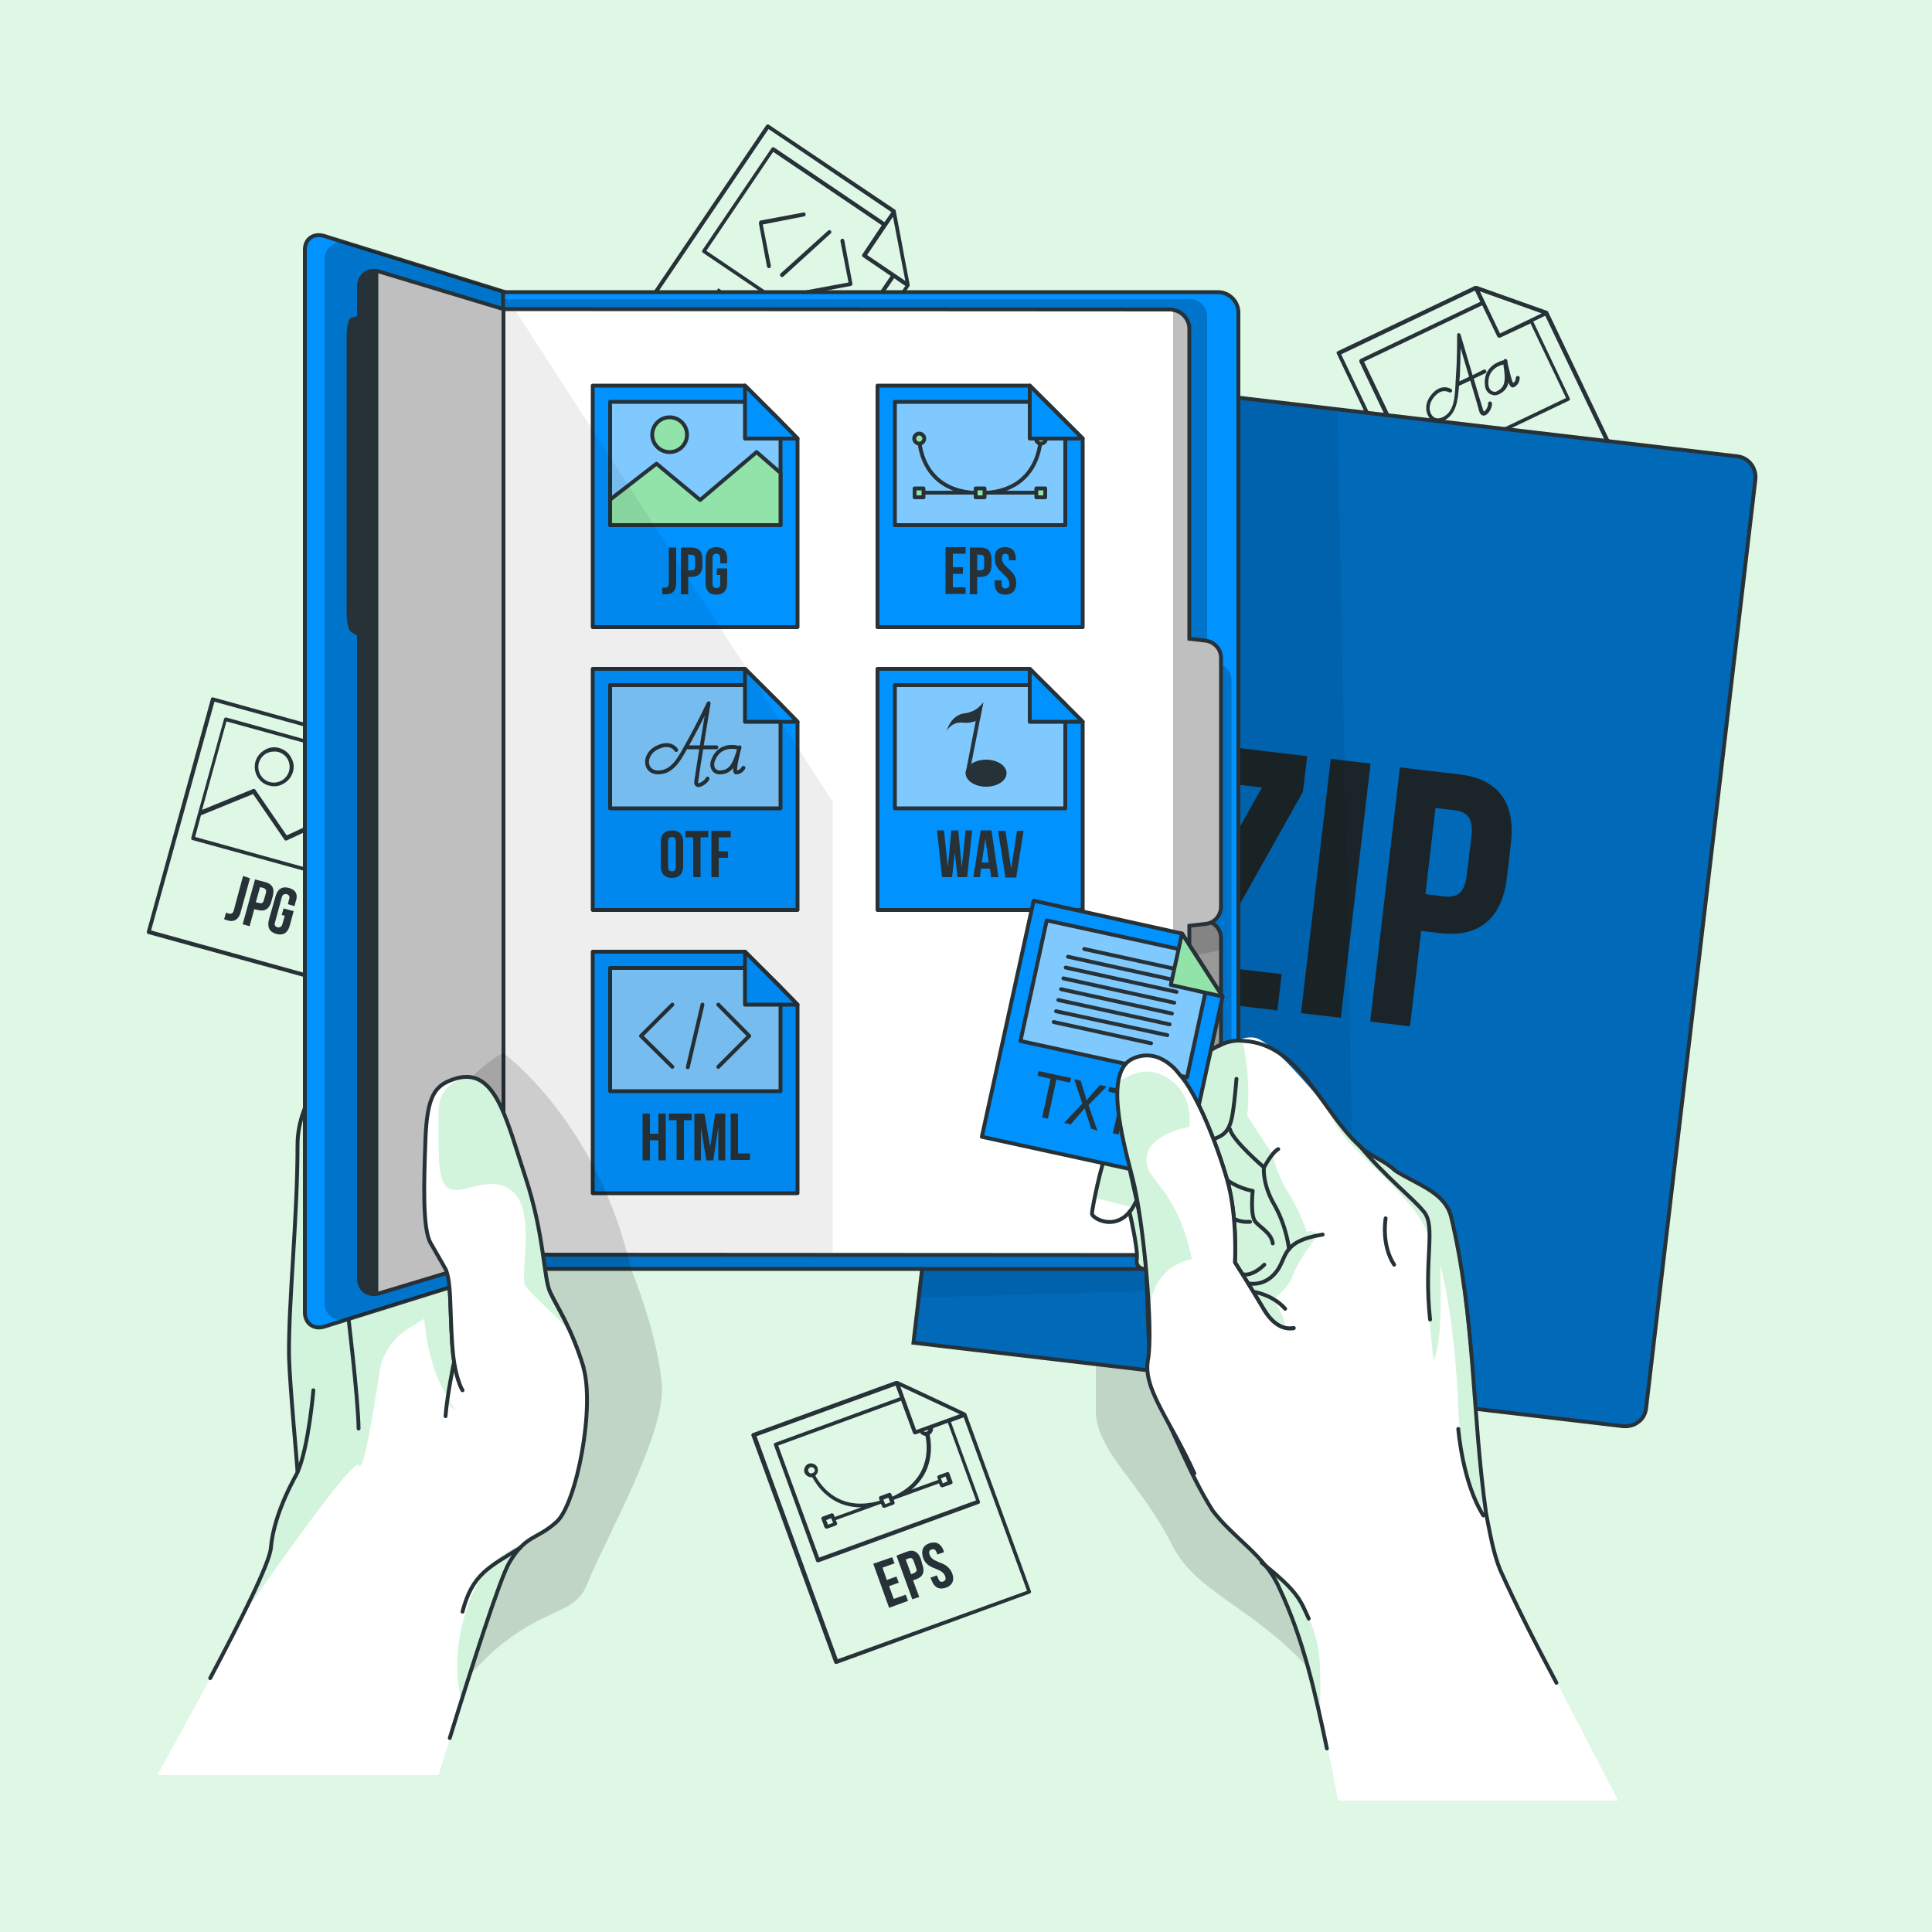 <svg version="1.1" id="Layer_1" xmlns="http://www.w3.org/2000/svg" xmlns:xlink="http://www.w3.org/1999/xlink" x="0" y="0" viewBox="0 0 500 500" style="enable-background:new 0 0 500 500" xml:space="preserve"><rect x="0" y="0" width="500" height="500" fill="#808080" stroke="none"/><style>.st0{opacity:.7;fill:#fff;enable-background:new}.st4{fill:#263238}.st7{fill:#0092ff}.st11{fill:none;stroke:#263238;stroke-miterlimit:10}.st13{opacity:.2;fill-opacity:.7;enable-background:new}.st14{fill:#fff}.st15{opacity:.4;fill:#92e3a9;enable-background:new}.st16,.st24{fill:none;stroke:#263238;stroke-linecap:round;stroke-linejoin:round;stroke-miterlimit:10}.st24{fill:#0092ff}.st25{opacity:.5;fill:#fff;enable-background:new}.st26{fill:#92e3a9;stroke:#263238;stroke-linecap:round;stroke-linejoin:round;stroke-miterlimit:10}</style><path class="st0" d="M67.9 167.1s-27.9 72 11.3 144.5 119.9 110.8 184.5 143.5 131.7 16.8 163.5-36.8c31.9-53.6-11.8-91.9-11.9-168.4s11.4-96.7-30-161.4c-41.3-64.6-143-78.9-219.8-31-76.9 48-97.6 109.6-97.6 109.6z" id="Background_Simple"/><g id="Left_Hand"><defs><path id="SVGID_1_" d="M0 0h500v500H0z"/></defs><clipPath id="SVGID_2_"><use xlink:href="#SVGID_1_" style="overflow:visible"/></clipPath><g style="clip-path:url(#SVGID_2_)"><path d="M75.2 664.9C-171.2 569.8-106 436.4-151.3 260s-40.4-243.8 70.1-367.1C29.2-230.4 219.4-276 355.3-130.2 491.2 15.5 617 1.6 694.6 109.9c77.7 108.3 63.2 236.5-77.2 327S379 782.2 75.2 664.9z" style="fill:#92e3a9"/><path class="st0" d="M75.2 664.9C-171.2 569.8-106 436.4-151.3 260s-40.4-243.8 70.1-367.1C29.2-230.4 219.4-276 355.3-130.2 491.2 15.5 617 1.6 694.6 109.9c77.7 108.3 63.2 236.5-77.2 327S379 782.2 75.2 664.9z"/></g><defs><path id="SVGID_3_" d="M0 0h500v500H0z"/></defs><clipPath id="SVGID_4_"><use xlink:href="#SVGID_3_" style="overflow:visible"/></clipPath><g style="clip-path:url(#SVGID_4_)"><path class="st4" d="M207.6 114.6c.2 0 .3-.1.4-.2L235.4 74v-.5l-1.2-6.2-1.3-7-1.1-5.8c0-.1-.1-.2-.1-.2l-32.7-22c-.2-.2-.5-.1-.7.1l-35 51.7c-.2.2-.1.5.1.7l43.9 29.8h.3zM224.4 66l6.7-9.9 3.2 16.6-9.9-6.7zm-1.2-.2c-.2.2-.1.5.1.7l7.2 4.9-12 17.7-35.7-24.2 17.3-25.6 28.1 19-5 7.5zm-24.3-32.4 31.8 21.5-1.8 2.6-28.5-19.3c-.2-.2-.5-.1-.7.1l-17.9 26.4c-.1.1-.1.2-.1.4 0 .1.1.2.2.3l36.5 24.7c.1.1.2.1.3.1.2 0 .3-.1.4-.2l12.3-18 2.9 2-26.8 39.5-43.1-29.2 34.5-50.9z"/><path class="st4" d="m196.4 57.8 2.1 11.2c0 .2.3.4.5.4h.1c.3-.1.4-.3.4-.6l-2.1-10.7 10.7-2.1c.3-.1.4-.3.4-.6-.1-.3-.3-.5-.6-.4l-11.2 2.1c-.2.2-.3.5-.3.7zM208.8 75.1c-.3.1-.4.3-.4.6 0 .2.3.4.5.4h.1l11.2-2.1c.3-.1.4-.3.4-.6l-2.1-11.2c-.1-.3-.3-.5-.6-.4s-.4.3-.4.6l2.1 10.7-10.8 2zM202 71.5c.1.1.2.2.4.2.1 0 .2 0 .3-.1L215 60.4c.2-.2.2-.5 0-.7s-.5-.2-.7 0L202 70.8c-.2.2-.2.5 0 .7zM189.3 76.9l-2.9 4.3-1.8-1.3 2.9-4.2-1.6-1.1-6.8 10 1.6 1.1 2.9-4.3 1.8 1.2-2.9 4.3 1.6 1 6.8-9.9zM195.4 83.1l1-1.4-4.9-3.3-.9 1.5 1.6 1.1-5.8 8.5 1.6 1.1 5.8-8.6zM201.5 85.2l-5.9 6.3 3.6-7.9-2.1-1.4-6.8 9.9 1.4 1 4.7-7.1h.1l-3.7 7.9 1.5 1 5.9-6.5h.1l-4.9 7.2 1.5 1 6.8-10zM204.8 87.4l-6.8 10 4.2 2.8.9-1.4-2.5-1.8 5.8-8.5zM62.9 226.7l-2.4 8.9c-.2.9-.8 1-1.4.8-.2-.1-.4-.1-.6-.2l-.5 1.7c.3.1.5.2.9.3 1.4.4 2.8.1 3.4-2.2l2.4-8.7-1.8-.6zM70.6 231.9c.5-1.9-.1-3.1-1.9-3.6l-2.7-.7-3.2 11.6 1.8.5 1.2-4.4.9.2c1.8.5 3-.3 3.5-2.1l.4-1.5zm-1.8-.7-.5 1.7c-.2.8-.6 1-1.2.8l-.9-.2 1.1-3.9.9.2c.6.3.8.6.6 1.4zM74.8 229.8c-1.8-.5-3 .3-3.5 2.2l-1.7 6c-.5 1.9.1 3.2 1.9 3.7s3-.3 3.5-2.2l1-3.7-2.6-.7-.5 1.7.8.2-.6 2.1c-.2.8-.7 1-1.3.9-.6-.2-.9-.6-.6-1.4l1.7-6.3c.2-.8.7-1 1.3-.9.6.2.9.6.6 1.4l-.3 1.2 1.7.5.3-1.1c.7-1.8.1-3.1-1.7-3.6z"/><path class="st4" d="M103.1 208.3c0-.1 0-.2-.1-.3l-3.1-5.5-3.5-6.2-2.9-5.1c0-.1-.1-.1-.2-.2h-.2l-37.9-10.5h-.4c-.1.1-.2.2-.2.3L38 241.1c-.1.3.1.5.3.6l51.1 14.1h.1c.2 0 .4-.1.5-.4l13-47c.1.1.1 0 .1-.1 0 .1 0 .1 0 0zm-7.4 6.2-3.9-6c-.1-.2-.4-.3-.6-.2l-17 7.9-8.1-11.8c-.1-.2-.4-.3-.6-.2l-13.2 5.4 6.3-22.9 32.7 9-2.4 8.7c-.1.3.1.5.3.6l8.4 2.3-1.9 7.2zM52 211l13.5-5.5 8.1 11.8c.1.2.4.3.6.2l17-7.9 4.2 6.3-3.4 12.2-41.5-11.5L52 211zm38-6.7 3.2-11.6 8.4 14.7-11.6-3.1zm-.7 50.4-50.2-13.9 16.4-59.2 37 10.2-.8 3.1-33.1-9.2c-.3-.1-.5.1-.6.3l-8.5 30.8v.4c.1.1.2.2.3.2l42.5 11.7h.1c.1 0 .2 0 .2-.1l.2-.2 5.8-21.1 3.4.9-12.7 46.1z"/><path class="st4" d="M72.3 193.6c-1.3-.4-2.7-.2-3.8.5-1.2.7-2 1.7-2.4 3-.7 2.7.8 5.5 3.5 6.2.4.1.9.2 1.3.2.9 0 1.7-.2 2.5-.7 1.2-.7 2-1.7 2.4-3s.2-2.7-.5-3.8c-.6-1.2-1.7-2-3-2.4zm2.5 6c-.3 1-1 1.9-1.9 2.4s-2 .7-3.1.4c-2.1-.6-3.4-2.8-2.8-5 .3-1 1-1.9 1.9-2.4.6-.3 1.3-.5 2-.5.4 0 .7 0 1.1.1 2.2.6 3.4 2.8 2.8 5zM421.7 124.8l-21-44v-.1l-.2-.2-18.3-6.5h-.5l-35.5 16.9c-.3.1-.4.4-.2.7l26.9 56.4.3.3h.4l47.9-22.8c.2-.1.3-.4.2-.7zm-33.5-38.5L383 75.4l16 5.7-10.8 5.2zm-.7.8c.1.2.3.3.5.3h.2l7.9-3.7 9.2 19.3-38.9 18.6-13.4-28L383.6 79l3.9 8.1zm-13.9 60.1-26.5-55.5 34.6-16.5 1.4 2.9-31 14.8-.3.3v.4l13.7 28.8c.1.2.3.3.5.3h.2l39.8-19c.3-.1.4-.4.2-.7l-9.4-19.8 3.1-1.5 20.6 43.1-46.9 22.4z"/><path class="st4" d="M372 109.3c.5 0 1.1-.1 1.6-.4 3.3-1.6 3.7-5.2 4-9.1h.1l2.8-1.3c1.1 3.7 2.1 7 2.3 7.9.4 1.3 1.2 1.2 1.5 1.1 1-.3 2-2.2 1.8-3.2-.1-.3-.3-.4-.6-.4-.3.1-.4.3-.4.6.1.3-.2 1.2-.7 1.7-.2.3-.4.3-.4.3s-.1-.1-.2-.5c-.3-.9-1.3-4.3-2.4-8l3-1.4c.3-.1.4-.4.2-.7-.1-.2-.4-.4-.7-.2l-2.8 1.4c-1.5-5.1-3.1-10.4-3.1-10.5-.1-.2-.3-.4-.5-.4s-.4.2-.4.5v.6c0 1.6 0 5.8-.3 10.1 0 .5-.1 1.1-.1 1.6-.2 4.2-.4 7.6-3.4 9-1.1.5-2.1.3-2.7-.5-.7-.9-1-2.6.2-4.3 2.1-3 4.1-1.7 4.2-1.7.2.2.5.1.7-.1s.1-.5-.1-.7c0 0-2.8-1.9-5.5 1.9-1.5 2.1-1.1 4.3-.2 5.5.4.8 1.2 1.2 2.1 1.2zm6-19.2c.6 2 1.4 4.7 2.2 7.4l-2.5 1.2c0-.4 0-.8.1-1.2.1-2.7.2-5.4.2-7.4z"/><path class="st4" d="M384.3 99.7c.1 1.1.6 1.9 1.4 2.3.4.2.8.3 1.2.3.3 0 .6-.1.9-.2 1.5-.7 2.3-1.7 2.6-3.1.2.6.5 1.1.8 1.2.2.1.4.1.6 0 1.5-.7 1.5-2.3 1.5-2.4 0-.3-.2-.5-.5-.5s-.5.2-.5.5c0 0 0 .9-.7 1.3-.4-.6-.9-2.9-1.4-5 0-.3-.1-.5-.1-.8-.1-.3-.3-.4-.6-.4-.2 0-.3.2-.4.4-.1 0-.2-.1-.3 0s-5.1 1.2-4.5 6.4zm4.6-5.3c.1 0 .2-.1.2-.1v.3c.7 4.2.3 5.7-1.8 6.7-.3.2-.8.1-1.2-.1-.5-.3-.8-.8-.9-1.6-.4-4.3 3.5-5.2 3.7-5.2zM386.9 121.9c-.8-1.7-2.2-2.3-3.9-1.5-1.7.8-2.1 2.2-1.3 4l2.7 5.7c.8 1.7 2.2 2.3 3.9 1.5 1.7-.8 2.1-2.2 1.3-4l-2.7-5.7zm.7 8.1c-.5.3-1 .1-1.4-.6l-2.8-5.9c-.4-.8-.2-1.2.4-1.5.5-.3 1-.1 1.4.6l2.8 5.9c.3.8.1 1.2-.4 1.5zM392.3 118l-.8-1.5-5.2 2.5.7 1.6 1.8-.9 4.4 9.3 1.7-.8-4.4-9.3zM398.5 119.1l-2.2 1-1.6-3.2 2.8-1.4-.7-1.5-4.5 2.1 5.2 10.9 1.7-.8-2.2-4.5 2.2-1.1zM250.1 365.9s0-.1 0 0c0-.1-.1-.1-.1-.1 0-.1-.1-.1-.2-.2l-5.7-2.7-6.4-3-5.4-2.5h-.5l-37 13.5c-.1 0-.2.1-.3.3-.1.1-.1.3 0 .4l21.4 58.7c0 .1.1.2.3.3h.4l49.9-18.2c.3-.1.4-.4.3-.6l-16.7-45.9zm-13 4.2-4.1-11.3 15.4 7.2-11.3 4.1zm3.2-.1c-.1.2-.2.4-.5.5-.2.1-.4.1-.6 0 0 0-.1 0-.1-.1l1.2-.4zm-4 .9c.1.2.3.3.5.3h.2l1.1-.4c.2.2.4.5.7.6.2.1.5.2.7.2.7 3.4 1.1 11.4-8.5 15.7h-.1l-.2-.6c0-.1-.1-.2-.3-.3-.1-.1-.3-.1-.4 0l-2.2.8c-.3.1-.4.4-.3.6l.2.6h-.1c-10.1 2.9-14.9-3.4-16.6-6.5.2-.2.3-.4.5-.6.2-.4.2-.9.1-1.4-.3-.9-1.4-1.4-2.3-1.1-.9.3-1.4 1.4-1.1 2.3.3.7 1 1.2 1.7 1.2h.3c.7 1.2 1.8 3 3.6 4.5 1.9 1.7 4.9 3.3 9 3.3h.1l-6.9 2.5-.2-.6c0-.1-.1-.2-.3-.3-.1-.1-.3-.1-.4 0l-2.2.8c-.3.1-.4.4-.3.6l.8 2.2c.1.2.3.3.5.3h.2l2.2-.8c.1 0 .2-.1.3-.3.1-.1.1-.3 0-.4l-.3-.7 11.6-4.2h.1l.3.7c0 .1.1.2.3.3h.4l2.2-.8c.3-.1.4-.4.3-.6l-.2-.7h.1l11.6-4.2.3.7c.1.2.3.3.5.3h.2l2.2-.8c.3-.1.4-.4.3-.6l-.8-2.2c-.1-.3-.4-.4-.6-.3l-2.2.8c-.3.1-.4.4-.3.6l.2.6-6.9 2.5c5.7-4.7 5.3-11.1 4.7-14.2.6-.4.9-1 .9-1.7l3.8-1.4 7.3 20.1-40.6 14.8-10.6-29 31.8-11.6 3.1 8.4zm-5.9 17.9-1.3.5-.5-1.2 1.3-.5.5 1.2zm-21.2-8c-.2-.4.1-.9.5-1.1h.3c.3 0 .7.2.8.5.1.2.1.4 0 .6s-.3.4-.5.4c-.5.3-.9 0-1.1-.4zm6.4 13.3-1.3.5-.5-1.2 1.3-.5.5 1.2zm27.9-11.5 1.2-.5.5 1.3-1.2.5-.5-1.3zm-26.7 46.8-21-57.7 36-13.1 1.1 3-32.3 11.8c-.3.1-.4.4-.3.6l10.9 30c0 .1.1.2.3.3h.4l41.4-15.1c.3-.1.4-.4.3-.6l-7.5-20.6 3.3-1.2 16.4 44.9-49 17.7z"/><path class="st4" d="m231.3 413.8-1.2-3.3 2.5-.9-.6-1.6-2.5.9-1.1-3.2 3.1-1.1-.6-1.6-4.9 1.7 4.1 11.4 4.9-1.8-.6-1.6zM238.3 403.4c-.7-1.8-1.9-2.5-3.7-1.8l-2.6 1 4.1 11.3 1.8-.6-1.6-4.3.8-.3c1.8-.6 2.3-2 1.6-3.8l-.4-1.5zm-1.7 3.7-.8.3-1.4-3.8.8-.3c.6-.2 1-.1 1.3.8l.6 1.7c.3.7 0 1-.5 1.3zM243 404.3c-1.5-.6-2.1-1.1-2.4-1.9-.3-.8-.1-1.2.5-1.4.6-.2 1 0 1.3.8l.2.5 1.7-.6-.1-.4c-.7-1.8-1.9-2.5-3.7-1.9-1.7.6-2.2 2-1.6 3.8.5 1.3 1.3 2.1 3.3 2.8 1.5.6 2.1 1.1 2.4 1.9.3.8 0 1.2-.5 1.4-.6.2-1 0-1.3-.8l-.3-.8-1.7.6.3.7c.7 1.8 1.9 2.5 3.7 1.9 1.7-.6 2.3-2 1.6-3.8-.6-1.3-1.4-2.1-3.4-2.8z"/></g><defs><path id="SVGID_5_" d="M0 0h500v500H0z"/></defs><clipPath id="SVGID_6_"><use xlink:href="#SVGID_5_" style="overflow:visible"/></clipPath><path d="m247.2 245.6-8.7 60.5 37.9 9.2s-2.1 18.7-.6 19.1c1.4.3 7.8 2.2 7.8 2.2v28.5c0 10.4 11.7 18.7 19.7 34.7s29.4 16.8 48.4 50l17.1-72.8-40.8-94.2-42.8-31.7-38-5.5z" style="opacity:.2;clip-path:url(#SVGID_6_);fill-opacity:.7;enable-background:new"/><defs><path id="SVGID_7_" d="M0 0h500v500H0z"/></defs><clipPath id="SVGID_8_"><use xlink:href="#SVGID_7_" style="overflow:visible"/></clipPath><g style="clip-path:url(#SVGID_8_)"><path id="XMLID_147_" class="st7" d="M454.3 124 426 364.5c-.2 1.6-1 2.9-2.3 3.7-1 .7-2.3 1-3.6.9l-183.7-21.6 29.5-251 183.7 21.6c2.9.3 5 3 4.7 5.9z"/><defs><path id="SVGID_9_" d="M454.3 124 426 364.5c-.2 1.6-1 2.9-2.3 3.7-1 .7-2.3 1-3.6.9l-183.7-21.6 29.5-251 183.7 21.6c2.9.3 5 3 4.7 5.9z"/></defs><clipPath id="SVGID_10_"><use xlink:href="#SVGID_9_" style="overflow:visible"/></clipPath><g style="clip-path:url(#SVGID_10_)"><path class="st4" d="m338.3 195.7-1.1 9.2-25.2 44.9 19.7 2.3-1.1 9.4-30.3-3.6 1.1-9.2 25.2-44.9-18.7-2.2 1.1-9.4 29.3 3.5zM344.4 196.4l10.3 1.2-7.7 65.8-10.3-1.2 7.7-65.8zM391 218.4l-1 8.6c-1.2 10.5-7 15.7-17.3 14.5l-4.9-.6-2.9 24.7-10.3-1.2 7.7-65.8 15.2 1.8c10.3 1.1 14.8 7.4 13.5 18zm-19.5-9.3-2.6 22.3 4.9.6c3.3.4 5.3-.9 5.8-5.6l1.2-9.9c.6-4.7-1.1-6.4-4.3-6.8l-5-.6z"/></g><defs><path id="SVGID_11_" d="M454.3 124 426 364.5c-.2 1.6-1 2.9-2.3 3.7-1 .7-2.3 1-3.6.9l-183.7-21.6 29.5-251 183.7 21.6c2.9.3 5 3 4.7 5.9z"/></defs><clipPath id="SVGID_12_"><use xlink:href="#SVGID_11_" style="overflow:visible"/></clipPath><path id="XMLID_148_" d="M454.3 124 426 364.5c-.2 1.6-1 2.9-2.3 3.7-1 .7-2.3 1-3.6.9l-183.7-21.6 29.5-251 183.7 21.6c2.9.3 5 3 4.7 5.9z" style="opacity:.4;clip-path:url(#SVGID_12_);fill-opacity:.7;enable-background:new"/><defs><path id="SVGID_13_" d="M454.3 124 426 364.5c-.2 1.6-1 2.9-2.3 3.7-1 .7-2.3 1-3.6.9l-183.7-21.6 29.5-251 183.7 21.6c2.9.3 5 3 4.7 5.9z"/></defs><clipPath id="SVGID_14_"><use xlink:href="#SVGID_13_" style="overflow:visible"/></clipPath><path d="M350.5 324c.1 4.7-3.6 8.6-8.4 8.8l-104.3 3 28.1-239.3 80.2 9.4 4.4 218.1z" style="opacity:.1;clip-path:url(#SVGID_14_);fill-opacity:.7;enable-background:new"/><path class="st11" d="M454.3 124 426 364.5c-.2 1.6-1 2.9-2.3 3.7-1 .7-2.3 1-3.6.9l-183.7-21.6 29.5-251 183.7 21.6c2.9.3 5 3 4.7 5.9z"/></g><defs><path id="SVGID_15_" d="M0 0h500v500H0z"/></defs><clipPath id="SVGID_16_"><use xlink:href="#SVGID_15_" style="overflow:visible"/></clipPath><g style="clip-path:url(#SVGID_16_)"><path class="st13" d="M115.4 287.1s6.3-10 14.9-14.6c0 0 24.4 18 33.1 56.1 0 0 7.1 17.4 7.9 30.1.8 12.8-15 40.2-19.4 51.4-4.4 11.2-19.1 2.5-42.2 39.7l17.4-60.9-9.4-54.5-2.3-47.3z"/><path class="st14" d="M113.5 459.4c6.1-19.9 15.5-50.2 18.4-55 4.3-7.3 7.2-5.9 12.3-10.6s10-29.8 6.8-40.2c-.7-2.1-1.3-4.1-2-5.8-.6-1.4-1.1-2.7-1.6-3.9-.2-.4-.4-.9-.6-1.3-1.8-3.7-3.4-6.2-4.4-8.4-1.8-3.9-1.4-14.8-6.5-30.1-5.1-15.4-7.8-28.9-18.8-25-4.5 1.6-6.6 4.3-7 15.6-.4 11.4-.7 23.3 1.4 26.8.7 1.1 1.3 2.2 1.9 3.2.2.3.4.6.5.9.6 1.1 1.1 1.9 1.4 2.4 0 .1.1.1.1.2s.1.1.1.1h-.1s-.1-.1-.2-.1c-.1-.1-.3-.2-.5-.3-.2-.1-.4-.3-.7-.5-.4-.3-.8-.6-1.3-1-.2-.2-.5-.4-.8-.6-.1-.1-.3-.2-.4-.3-.3-.2-.6-.5-.9-.8s-.6-.6-1-.9c-.4-.4-.8-.7-1.2-1.2-1-1-2-2-3-3.3-.2-.2-.4-.4-.6-.7-.3-.4-.6-.7-.9-1.1s-.6-.7-.8-1.1c-.4-.5-.8-1.1-1.2-1.6l-.6-.9-1.2-1.8c-.4-.6-.8-1.3-1.2-1.9-.2-.3-.4-.7-.6-1l-1.2-2.1c-.2-.4-.4-.7-.6-1.1s-.5-.9-.7-1.3c-.2-.3-.3-.7-.5-1l-.6-1.2c-.2-.3-.3-.6-.5-1s-.4-.8-.6-1.3-.4-.9-.6-1.3-.4-.9-.6-1.4c-1.1-2.7-2.1-5.7-3.1-8.9-.1-.4-.2-.7-.3-1.1-.2-.7-.4-1.4-.6-2.2-.1-.6-.3-1.1-.4-1.7-.7-2.9-1.3-5.9-1.8-9.1 0 0-9.3 9.4-9.3 21.3 0 19.1-2.4 41.1-2.1 54.9.2 7.9 2.2 29.1 2.2 30.3v.1c-.4.8-2.7 4.7-4.5 9.7-1.1 3-2 6.4-2.3 9.8-.2 2.4-3.1 9-7.2 17.2-6.5 13-15.9 30.1-22.3 41.6h72.8z"/><path class="st15" d="M136.9 398.6c-1.6 1.1-3.2 2.6-5.1 5.8-2 3.4-7.3 19.6-12.4 35.8-1.2-5.2-1.7-11.9.2-19.6 4-16 10.4-18.4 17.3-22zM148.9 347.8c-9.8-11.2-23.9-16.1-26-11.3-2.5 5.8-6 21.3-6.9 25.3-.2-.3-.4-.6-.6-1-5-8.1-5.6-19.5-5.6-19.5l-3.9 2.4c-4.2 2.5-7 6.7-7.7 11.5-1.5 10-4.2 26.3-5.3 24-1.1-2.1-18.2 21.8-29.8 38.5 4.1-8.2 7-14.8 7.2-17.2.3-3.4 1.2-6.8 2.3-9.8 2.4-5.2 4.2-8.9 4.5-9.7v-.1c0-1.2-2-22.4-2.1-29.9-.2-13.7 2.1-35.7 2.1-54.9 0-11.9 9.3-21.3 9.3-21.3.5 3.2 1.1 6.2 1.8 9.1.1.6.3 1.1.4 1.7.2.7.4 1.4.6 2.2.1.4.2.7.3 1.1.9 3.2 1.9 6.1 3.1 8.9.2.5.4.9.6 1.4.2.4.4.9.6 1.3s.4.9.6 1.3c.1.3.3.7.5 1l.6 1.2c.2.3.3.7.5 1 .2.5.5.9.7 1.3s.4.7.6 1.1l1.2 2.1c.2.3.4.7.6 1 .4.7.8 1.3 1.2 1.9l1.2 1.8.6.9c.4.6.8 1.1 1.2 1.6.3.4.6.7.8 1.1.3.4.6.8.9 1.1.2.2.4.5.6.7 1.1 1.2 2.1 2.3 3 3.3l1.2 1.2c.3.3.7.6 1 .9s.6.5.9.8c.1.1.3.2.4.3.3.2.5.4.8.6.5.4.9.7 1.3 1 .2.2.5.3.7.5.2.1.4.3.5.3s.1.1.2.1h.1s0-.1-.1-.1c0 0-.1-.1-.1-.2-.2-.4-.7-1.3-1.4-2.4-.2-.3-.3-.6-.5-.9-.6-1-1.2-2.1-1.9-3.2-2.2-3.6-1.8-15.5-1.4-26.8.4-11.4 2.5-14 7-15.6 11-4 13.7 9.6 18.8 25 5.1 15.4 4.7 26.3 6.5 30.1 1 2.2 2.6 4.7 4.4 8.4.2.4.4.8.6 1.3.2.9.7 2.2 1.3 3.6z"/><path class="st15" d="M115.8 362.8s.1-.3.2-.9c3.9 6.5-.2.9-.2.9z"/><path class="st16" d="M116.4 449.8c5.8-18.8 13-41.3 15.4-45.4 4.3-7.3 7.2-5.9 12.3-10.6s10-29.8 6.8-40.2c-3.2-10.4-6.8-15.4-8.6-19.3s-1.4-14.8-6.5-30.1c-5.1-15.4-7.8-28.9-18.8-25-4.5 1.6-6.6 4.3-7 15.6-.4 11.4-.7 23.3 1.4 26.8 2.2 3.6 3.9 6.8 3.9 6.8s-22.5-12.7-29-53.4c0 0-9.3 9.4-9.3 21.3 0 19.1-2.4 41.1-2.2 54.9.2 7.4 2.2 28.6 2.2 29.8 0 .3-6.1 10.1-6.9 19.6-.3 3.9-7.7 18.6-15.7 33.7"/><path class="st16" d="M115.4 328.5c1.4 3.6 1 9.6 1.6 18.8.6 9.2 2.7 12.4 2.7 12.4"/><path class="st16" d="M117.5 352.5s-1.8 8.6-2.2 14M89.9 338.7s2.8 23.1 2.9 31M134.6 400.6c-8.1 5-12.4 6.8-14.9 16.5M77 381c2.9-6.6 4.1-21.2 4.1-21.2"/><path d="m84 343.3 46.7-14.6V75.6L84 61.1c-2.8-.9-5.1.7-5.1 3.5v275.2c.1 2.8 2.4 4.4 5.1 3.5z" style="fill:#0092ff;stroke:#263238;stroke-miterlimit:10"/><path d="M130.8 75.6v253.1l-41.1 12.8c-2.8.9-5.7-1.2-5.7-4.2V67c0-2.9 2.8-5 5.7-4.2l41.1 12.8z" style="opacity:.3;fill-opacity:.7;enable-background:new"/><path id="XMLID_143_" class="st7" d="M320.5 80.9v242.2c0 1.6-.7 3-1.8 4-.9.8-2.1 1.3-3.5 1.3h-185V75.6h185c2.9 0 5.3 2.4 5.3 5.3z"/><defs><path id="SVGID_17_" d="M320.5 80.9v242.2c0 1.6-.7 3-1.8 4-.9.8-2.1 1.3-3.5 1.3h-185V75.6h185c2.9 0 5.3 2.4 5.3 5.3z"/></defs><clipPath id="SVGID_18_"><use xlink:href="#SVGID_17_" style="overflow:visible"/></clipPath><path d="M318.7 176.1v151c-.9.8-2.1 1.3-3.5 1.3h-185v-251H308c2.4 0 4.4 2 4.4 4.4v89.7l1.8.1c2.5 0 4.5 2 4.5 4.5z" style="opacity:.3;clip-path:url(#SVGID_18_);fill-opacity:.7;enable-background:new"/><path class="st11" d="M320.5 80.9v242.2c0 1.6-.7 3-1.8 4-.9.8-2.1 1.3-3.5 1.3h-185V75.6h185c2.9 0 5.3 2.4 5.3 5.3z"/><path id="XMLID_144_" d="M316 242.8v64.3c0 2.3-1.7 4.3-4 4.5l-2.1.2-18.7 2V236l20.8 2.3c2.3.3 4 2.2 4 4.5z" style="fill:#999"/><defs><path id="SVGID_19_" d="M316 242.8v64.3c0 2.3-1.7 4.3-4 4.5l-2.1.2-18.7 2V236l20.8 2.3c2.3.3 4 2.2 4 4.5z"/></defs><clipPath id="SVGID_20_"><use xlink:href="#SVGID_19_" style="overflow:visible"/></clipPath><path d="M316 242.8v3.1l-6.2 1.2v64.8l-18.7 2V236l20.8 2.3c2.4.3 4.1 2.2 4.1 4.5z" style="opacity:.2;clip-path:url(#SVGID_20_);fill-opacity:.7;enable-background:new"/><path class="st16" d="M316 242.8v64.3c0 2.3-1.7 4.3-4 4.5l-2.1.2-18.7 2V236l20.8 2.3c2.3.3 4 2.2 4 4.5z"/><path id="XMLID_142_" class="st14" d="M316 170.3v64.3c0 2.3-1.7 4.3-4 4.5l-4.2.5v80.2c0 2.5-1.8 4.5-4.2 4.9-.3.1-.6.1-.9.1l-172.4-.1V80l172.4.1c.3 0 .6 0 .9.1 2.4.4 4.2 2.5 4.2 4.9v80.2l4.2.5c2.3.3 4 2.2 4 4.5z"/><defs><path id="SVGID_21_" d="M316 170.3v64.3c0 2.3-1.7 4.3-4 4.5l-4.2.5v80.2c0 2.5-1.8 4.5-4.2 4.9-.3.1-.6.1-.9.1l-172.4-.1V80l172.4.1c.3 0 .6 0 .9.1 2.4.4 4.2 2.5 4.2 4.9v80.2l4.2.5c2.3.3 4 2.2 4 4.5z"/></defs><clipPath id="SVGID_22_"><use xlink:href="#SVGID_21_" style="overflow:visible"/></clipPath><path d="M316 170.3v64.3c0 2.3-1.7 4.3-4 4.5l-4.2.5v80.2c0 2.5-1.8 4.5-4.2 4.9V80.2c2.4.4 4.2 2.5 4.2 4.9v80.2l4.2.5c2.3.3 4 2.2 4 4.5z" style="clip-path:url(#SVGID_22_);fill:#bfbfbf"/><defs><path id="SVGID_23_" d="M316 170.3v64.3c0 2.3-1.7 4.3-4 4.5l-4.2.5v80.2c0 2.5-1.8 4.5-4.2 4.9-.3.1-.6.1-.9.1l-172.4-.1V80l172.4.1c.3 0 .6 0 .9.1 2.4.4 4.2 2.5 4.2 4.9v80.2l4.2.5c2.3.3 4 2.2 4 4.5z"/></defs><clipPath id="SVGID_24_"><use xlink:href="#SVGID_23_" style="overflow:visible"/></clipPath><g style="clip-path:url(#SVGID_24_)"><path class="st24" d="M206.4 113.5v48.8h-53V99.8h39.4l9.2 9.2z"/><path class="st25" d="M202 109v26.9h-44.1V104h39z"/><path class="st16" d="M202 109v26.9h-44.1V104h39z"/><path class="st4" d="M171.3 152.1h.7c.6 0 1.1-.2 1.1-1.2v-9.2h1.9v9.1c0 2.4-1.3 3-2.7 3h-.9v-1.7h-.1zM181.8 144.7v1.6c0 1.9-.9 3-2.8 3h-.9v4.5h-1.9v-12.1h2.8c1.9 0 2.8 1.1 2.8 3zm-3.7-1.2v4.1h.9c.6 0 .9-.3.9-1.1v-1.8c0-.9-.3-1.1-.9-1.1l-.9-.1zM185.5 147.1h2.7v3.8c0 1.9-1 3-2.8 3-1.9 0-2.8-1.1-2.8-3v-6.3c0-1.9 1-3 2.8-3 1.9 0 2.8 1.1 2.8 3v1.2h-1.8v-1.3c0-.9-.4-1.2-1-1.2s-1 .3-1 1.2v6.5c0 .9.4 1.2 1 1.2s1-.3 1-1.2v-2.2h-.9v-1.7z"/><path class="st24" d="M206.4 113.5h-13.6V99.8l9.2 9.2z"/><path class="st26" d="M202 122.4v13.5h-44.1v-6.6l12-9.3 11.3 9.4 14.6-12.4z"/><circle class="st26" cx="173.3" cy="112.5" r="4.5"/><path class="st24" d="M280.2 113.5v48.8h-53.1V99.8h39.4l9.2 9.2z"/><path class="st25" d="M275.7 109v26.9h-44.1V104h39.1z"/><path class="st16" d="M275.7 109v26.9h-44.1V104h39.1zM238.5 127.5h30.3"/><path class="st16" d="M237.9 113.5s0 14.1 15.7 14.1 15.7-14.1 15.7-14.1"/><path class="st26" d="M239.2 113.5c0 .7-.6 1.3-1.3 1.3s-1.3-.6-1.3-1.3c0-.7.6-1.3 1.3-1.3.7 0 1.3.6 1.3 1.3zM270.7 113.5c0 .7-.6 1.3-1.3 1.3-.7 0-1.3-.6-1.3-1.3 0-.7.6-1.3 1.3-1.3s1.3.6 1.3 1.3zM236.7 126.4h2.3v2.3h-2.3zM252.5 126.4h2.3v2.3h-2.3zM268.2 126.4h2.3v2.3h-2.3z"/><path class="st24" d="M280.2 113.5h-13.7V99.8l9.2 9.2z"/><path class="st4" d="M246.6 146.8h2.6v1.7h-2.6v3.5h3.3v1.7h-5.2v-12.1h5.2v1.7h-3.3v3.5zM256.6 144.7v1.6c0 1.9-.9 3-2.8 3h-.9v4.5H251v-12.1h2.8c1.9 0 2.8 1.1 2.8 3zm-3.7-1.2v4.1h.9c.6 0 .9-.3.9-1.1v-1.8c0-.9-.3-1.1-.9-1.1l-.9-.1zM260.1 141.6c1.8 0 2.8 1.1 2.8 3v.4h-1.8v-.5c0-.9-.3-1.2-.9-1.2s-.9.3-.9 1.2.4 1.5 1.6 2.6c1.6 1.4 2.1 2.4 2.1 3.8 0 1.9-1 3-2.8 3-1.9 0-2.8-1.1-2.8-3v-.7h1.8v.9c0 .9.4 1.2 1 1.2s1-.3 1-1.2-.4-1.5-1.6-2.6c-1.6-1.4-2.1-2.4-2.1-3.8-.2-2 .7-3.1 2.6-3.1z"/><path class="st24" d="M280.2 186.8v48.7h-53.1v-62.4h39.4l9.2 9.2z"/><path class="st25" d="M275.7 182.3v26.9h-44.1v-31.9h39.1z"/><path class="st16" d="M275.7 182.3v26.9h-44.1v-31.9h39.1z"/><path class="st24" d="M280.2 186.8h-13.7v-13.7l9.2 9.2z"/><ellipse class="st4" cx="255.2" cy="200.1" rx="5.3" ry="3.5"/><path class="st4" d="m254.5 181.7-3.6 18.4h-1l2.6-13.4.7-3.5c.8-.7 1.3-1.4 1.3-1.5z"/><path class="st4" d="m254.5 181.7-.9 4.4s-.4.2-1.1.5c-.8.3-2 .6-3.5.4-2.7-.2-3.9 2-4 2.1.1-.2 1.1-4.1 4.7-4.5 1.5-.2 2.7-.8 3.5-1.5.8-.6 1.3-1.3 1.3-1.4zM247.1 220.6l-.7 6.4h-2.6l-1.3-12.1h1.8l1 9.5.9-9.5h1.8l.9 9.6 1-9.6h1.7l-1.3 12.1h-2.5l-.7-6.4zM258.4 227h-1.9l-.3-2.2h-2.3l-.3 2.2h-1.7l1.9-12.1h2.8l1.8 12.1zm-4.3-3.8h1.8l-.9-6.1-.9 6.1zM261.7 224.8l1.5-9.8h1.7l-1.9 12.1h-2.8l-1.9-12.1h1.9l1.5 9.8z"/><path class="st24" d="M206.4 260v48.8h-53v-62.5h39.4l9.2 9.2z"/><path class="st25" d="M202 255.5v26.9h-44.1v-31.9h39z"/><path class="st16" d="M202 255.5v26.9h-44.1v-31.9h39z"/><path class="st24" d="M206.4 260h-13.6v-13.7l9.2 9.2z"/><path class="st16" d="m174 260-8.1 8.1 8.1 8M185.9 276.1l8-8-8-8.1M181.8 260l-3.8 16.2"/><path class="st4" d="M168.2 300.3h-1.9v-12.1h1.9v5.2h2.2v-5.2h1.9v12.1h-1.9v-5.2h-2.2v5.2zM173.1 288.2h5.9v1.7h-2v10.3h-1.9v-10.3h-2v-1.7zM183.8 296.8l1.3-8.6h2.6v12.1h-1.8v-8.6l-1.3 8.6h-1.8l-1.4-8.5v8.5h-1.7v-12.1h2.6l1.5 8.6zM189.1 288.2h1.9v10.3h3.1v1.7h-5v-12z"/><path class="st24" d="M206.4 186.8v48.7h-53v-62.4h39.4l9.2 9.2z"/><path class="st25" d="M202 182.3v26.9h-44.1v-31.9h39z"/><path class="st16" d="M202 182.3v26.9h-44.1v-31.9h39z"/><path class="st24" d="M206.4 186.8h-13.6v-13.7l9.2 9.2z"/><path class="st16" d="M175 194.1s-1.4-2.5-5.2-.5c-3.4 1.9-3 6.3.5 6.3 4.1 0 5.8-4.1 8.2-8.3 2.5-4.5 4.6-9 4.9-9.6 0 0-2.9 17.7-3.2 20.1-.4 2.3 2.6.4 2.9-.6M190.6 193.4s-4.5-1.1-6.1 3.5c-.6 1.8.5 3 1.6 3 2.9 0 4-1.7 5.3-6.5 0 0-1.8 6.5-.9 6.5 1.3 0 1.9-1.2 1.9-1.2M178 193.4h7.4"/><path class="st4" d="M171 217.9c0-1.9 1-3 2.9-3s2.9 1.1 2.9 3v6.3c0 1.9-1 3-2.9 3s-2.9-1.1-2.9-3v-6.3zm1.9 6.4c0 .9.4 1.2 1 1.2s1-.3 1-1.2v-6.5c0-.9-.4-1.2-1-1.2s-1 .3-1 1.2v6.5zM177.4 215h5.9v1.7h-2V227h-1.9v-10.3h-2V215zM186 220.3h2.4v1.7H186v5h-1.9v-12h5v1.7H186v3.6z"/></g><defs><path id="SVGID_25_" d="M316 170.3v64.3c0 2.3-1.7 4.3-4 4.5l-4.2.5v80.2c0 2.5-1.8 4.5-4.2 4.9-.3.1-.6.1-.9.1l-172.4-.1V80l172.4.1c.3 0 .6 0 .9.1 2.4.4 4.2 2.5 4.2 4.9v80.2l4.2.5c2.3.3 4 2.2 4 4.5z"/></defs><clipPath id="SVGID_26_"><use xlink:href="#SVGID_25_" style="overflow:visible"/></clipPath><path style="opacity:.1;clip-path:url(#SVGID_26_);fill-opacity:.7;enable-background:new" d="m130.3 75.6 85.2 131.9v116.7h-84.7z"/><path class="st11" d="M316 170.3v64.3c0 2.3-1.7 4.3-4 4.5l-4.2.5v80.2c0 2.5-1.8 4.5-4.2 4.9-.3.1-.6.1-.9.1l-172.4-.1V80l172.4.1c.3 0 .6 0 .9.1 2.4.4 4.2 2.5 4.2 4.9v80.2l4.2.5c2.3.3 4 2.2 4 4.5z"/><path id="XMLID_141_" d="M130.3 80v245l-32.1 9.7c-.1 0-.3.1-.4.1-2.7.6-4.9-1.1-4.9-4V164.2l-1.8-1.1c-.5-.3-.9-2.5-.9-5V87.4c0-2.5.4-4.6.9-4.7l1.8-.5v-8c0-2.9 2.2-4.6 4.9-4 .1 0 .2.1.4.1l32.1 9.7z" style="fill:#bfbfbf"/><defs><path id="SVGID_27_" d="M130.3 80v245l-32.1 9.7c-.1 0-.3.1-.4.1-2.7.6-4.9-1.1-4.9-4V164.2l-1.8-1.1c-.5-.3-.9-2.5-.9-5V87.4c0-2.5.4-4.6.9-4.7l1.8-.5v-8c0-2.9 2.2-4.6 4.9-4 .1 0 .2.1.4.1l32.1 9.7z"/></defs><clipPath id="SVGID_28_"><use xlink:href="#SVGID_27_" style="overflow:visible"/></clipPath><path d="M97.9 70.2v264.5c-2.7.6-4.9-1.1-4.9-4V164.2l-1.8-1.1c-.5-.3-.9-2.5-.9-5V87.4c0-2.5.4-4.6.9-4.7l1.8-.5v-8c0-2.9 2.1-4.6 4.9-4z" style="clip-path:url(#SVGID_28_);fill:#263238"/><path class="st11" d="M130.3 80v245l-32.1 9.7c-.1 0-.3.1-.4.1-2.7.6-4.9-1.1-4.9-4V164.2l-1.8-1.1c-.5-.3-.9-2.5-.9-5V87.4c0-2.5.4-4.6.9-4.7l1.8-.5v-8c0-2.9 2.2-4.6 4.9-4 .1 0 .2.1.4.1l32.1 9.7z"/><path class="st13" d="M163.3 328.4h-32.5v.4l-13.2 4.1-2.3-45.8s6.3-10 14.9-14.6c0 0 .2.1.5.4 3.7 2.8 24.7 20.7 32.6 55.5z"/><path id="XMLID_146_" class="st14" d="M119.7 359.8s-2.2-3.3-2.7-12.4c-.6-9.2-.2-15.2-1.6-18.8 0 0-1.8-3.2-3.9-6.8-2.2-3.6-1.8-15.5-1.4-26.8.4-11.4 2.5-14 7-15.6 11-4 13.7 9.6 18.8 25 5.1 15.4 4.7 26.3 6.5 30.1 1.8 3.9 5.4 8.9 8.6 19.3"/><defs><path id="SVGID_29_" d="M119.7 359.8s-2.2-3.3-2.7-12.4c-.6-9.2-.2-15.2-1.6-18.8 0 0-1.8-3.2-3.9-6.8-2.2-3.6-1.8-15.5-1.4-26.8.4-11.4 2.5-14 7-15.6 11-4 13.7 9.6 18.8 25 5.1 15.4 4.7 26.3 6.5 30.1 1.8 3.9 5.4 8.9 8.6 19.3"/></defs><clipPath id="SVGID_30_"><use xlink:href="#SVGID_29_" style="overflow:visible"/></clipPath><path d="M147.5 344.6c-5.6-6.2-11.1-10.4-11.7-12.3-1.1-3 2.7-18.5-2.9-23.7-5.5-5.1-12.6.5-16.2-.8s-3.2-7.7-3.2-20c0-6 4-8.4 8.1-9.2 7.3 1 9.9 12.7 14.2 25.6 5.1 15.4 4.7 26.3 6.5 30.1 1.1 2.6 3.1 5.6 5.2 10.3z" style="opacity:.4;clip-path:url(#SVGID_30_);fill:#92e3a9;enable-background:new"/><path class="st16" d="M119.7 359.8s-2.2-3.3-2.7-12.4c-.6-9.2-.2-15.2-1.6-18.8 0 0-1.8-3.2-3.9-6.8-2.2-3.6-1.8-15.5-1.4-26.8.4-11.4 2.5-14 7-15.6 11-4 13.7 9.6 18.8 25 5.1 15.4 4.7 26.3 6.5 30.1 1.8 3.9 5.4 8.9 8.6 19.3"/></g><defs><path id="SVGID_31_" d="M0 0h500v500H0z"/></defs><clipPath id="SVGID_32_"><use xlink:href="#SVGID_31_" style="overflow:visible"/></clipPath><g style="clip-path:url(#SVGID_32_)"><path class="st14" d="M292.3 313.6s2.3 9.7 1.9 12.3c-.4 2.6 2.4 2.6 2.4 2.6.9 9.8 1.2 19.4.5 23.3-1.4 7.5 5.7 15.5 12 29.4s10.6 16.5 17.4 23.1 5.8 13 10.1 20.7c2.5 4.5 6.6 24.7 9.7 41h72.5c-10.6-20.4-26.9-51.7-28.8-55.4-2.9-5.5-1.4-8.3-6.1-18.5 0 0-5.2-75.1-9.6-80.3s-18.6-11.6-22.6-15.6c-4-3.9-20.9-26.2-26.8-27.6s-19.7 9.3-19.7 9.3-5-7.3-12.1-4c-4.7 2.2-4.5 10-3 18.3-.1.1-2.5 4-3.7 6.1-1.3 2.2-3.8 14.3-3.8 15.6 0 1.2 5.6 4.6 9.7-.3z"/><path class="st15" d="M329.4 336.2s5 7.1 2.2 7.2-11-3.7-15.5-15c-1.1-2.6-2.3-5.4-3.6-8.1-2.9-6.2-12.1-5.4-13.9 1.2l-1.9 7.1s-2.8 0-2.4-2.6c.3-2.3-1.4-10.2-1.8-12l.7-1.5-9.9-2.5c.4-1.8.8-4 1.3-6 .1-.3.1-.6.2-.8v-.1c.1-.2.1-.4.2-.7.5-1.8 1-3.3 1.3-3.9 1.2-2.1 3.7-6 3.7-6.1-1.5-8.3-1.7-16.1 3-18.3 7.1-3.3 12.1 4 12.1 4s.2-.2.6-.4c.1-.1.2-.1.3-.2 1.2-.9 3.5-2.5 6.1-4.2.4-.2.8-.5 1.2-.7 1.8-1.1 3.8-2.1 5.6-2.8.7-.3 1.3-.5 1.9-.7.2-.1.4-.1.6-.2 1.1 4.4 2.2 11.4 1.4 19.9l6.5 9.9s1.1 5.2 4.2 10.1 4.7 10.1 4.7 10.1 1.2-1 2.9.7c0 0-4.9 6.1-6.4 10.2-1.4 4.1-5.3 6.4-5.3 6.4zM377.4 364.6c-.9-24.2-4.7-37.4-4.7-37.4s1 19.6-1.7 25c0 0-2.2-17.5-1-28.9s-24.6-27-25.7-35.5c3.3 3.9 6 7.2 7.3 8.5 4 4 18.2 10.4 22.6 15.6 4.3 5.1 9.5 78 9.6 80.3-2.7-5.2-5.9-14-6.4-27.6zM341.6 442.9c-1.9-8.5-3.7-15.4-5-17.8-3.9-7.1-3.4-13.1-8.6-19.1 1 .8 1.9 1.4 2.5 1.7 4.4 2.2 9.4 11.8 10.6 18.5.7 3.4.7 10.6.5 16.7z"/><path class="st16" d="M290.1 292.3s-2.5 4-3.7 6.2c-1.3 2.2-3.8 14.3-3.8 15.6 0 1.3 7.7 5.7 11.7-3.8"/><path class="st16" d="M343.4 452.5c-3-14.2-6-28.2-12.4-41.7-3.6-8.2-11.8-12.7-17.2-19.9-6.3-10-10-20.8-15.4-30.8-1.8-13.6-.9-27.2-2.7-41.7-1.8-10-4.5-19.9-6.3-29.9 0-5.4-1.8-10.9 3.6-14.5 4.5-1.8 9.1.9 12.3 4 4.8-3.7-.4-.5 0 0 4.9-4 10.4-9.5 16.7-8.6 14.5.9 19.9 18.1 29.9 27.2 2.7 2.7 6.3 3.6 9.1 6.3 5.4 3.6 12.7 5.4 14.5 11.8 6.3 26.3 5.4 50.7 9.1 77 .9 4.5 1.8 10 3.6 14.5 4.5 10 9.5 19.7 14.6 29.3"/><path class="st16" d="M305.2 278c4.3 4.5 9.7 17.9 12.4 27.4 2.7 9.5 2 21.3 2 21.3s3.9 6.1 7.5 12.2 7.7 4.8 7.7 4.8"/><path class="st16" d="M322.9 332.1s4 1.1 7.2-2.7c3.2-3.8 1.1-8.1 12.2-9.9"/><path class="st16" d="M333.6 323.3s-.6-5.9-3.8-11.5c-3.2-5.5-2.7-9.7-2.7-9.7s-8.1-6.9-8.8-9.9M320 279.2s-.4 4.9-.8 7.7c-.7 5.3-1.8 6.7-5.1 7.9M317.6 305.4s2.5 2 6.6 2.8c0 0-.7 6.4.7 8 1.4 1.6 4.1 2.9 4.5 5.6M319.3 315.3s1.3 1.1 4.2.9M327.2 327.3s-3.1 3.3-5.9 2.4M292.3 313.6s2.3 9.7 1.9 12.3c-.4 2.6 2.4 2.6 2.4 2.6"/><path class="st16" d="M327.1 302.2s2-3.9 3.7-4.8M324.3 334.3s4.9.6 8.3 4.4M351.7 296.3c7.1 8.6 13.6 13.4 16.8 17.3 3.2 3.9-.1 12.3 1.6 27.9M358.6 315.3s-1.2 6.8 2.2 12M326.5 404.4c9.7 7.7 10 9.8 12.2 14.5M383.9 392.2c-5.4-8.4-6.5-22.4-6.5-22.4"/><path class="st24" d="M316.4 257.9 306 305.5l-51.9-11.3 13.4-61.1 38.4 8.5 7 10.9z"/><path class="st25" d="m312.9 252.5-5.7 26.3-43.1-9.4 6.8-31.2 38.2 8.3z"/><path class="st16" d="m312.9 252.5-5.7 26.3-43.1-9.4 6.8-31.2 38.2 8.3zM280.6 245.6l25.1 5.5M276.4 247.6l28.7 6.3M275.8 250.4l28.7 6.3M275.2 253.2l28.7 6.3M274.6 256l28.7 6.3M273.9 258.8l28.8 6.3M273.3 261.7l28.8 6.2M272.7 264.5l25.2 5.5"/><path class="st4" d="m271.9 279.2-3.4-.8.3-1.2 8.4 1.8-.3 1.2-3.5-.8-2.2 10.1-1.5-.3 2.2-10zM282.4 292.1l-.9-2.8c-.4-1.1-.6-1.8-.8-2.5-.5.6-.9 1.1-1.7 2l-1.9 2.2-1.7-.4 4.7-5-2.1-6.3 1.7.4.9 3c.3.8.5 1.5.6 2.1.5-.6.9-1.1 1.4-1.7l2.1-2.3 1.7.4-4.7 4.8 2.3 6.6-1.6-.5zM290.3 283.3l-3.5-.8.3-1.2 8.4 1.8-.3 1.2-3.5-.8-2.2 10.1-1.5-.3 2.3-10z"/><path class="st26" d="m316.4 257.9-13.4-3 2.9-13.3 7 10.9z"/><path id="XMLID_145_" class="st14" d="M309.1 381.3c-6.3-13.9-13.4-21.9-12-29.4s-1.1-35.9-4-47-7.2-27.5 0-30.9c7.1-3.3 12.1 4 12.1 4 4.3 4.5 9.7 17.9 12.4 27.4 2.7 9.5 2 21.3 2 21.3s3.9 6.1 7.5 12.2 7.7 4.8 7.7 4.8"/><defs><path id="SVGID_33_" d="M309.1 381.3c-6.3-13.9-13.4-21.9-12-29.4s-1.1-35.9-4-47-7.2-27.5 0-30.9c7.1-3.3 12.1 4 12.1 4 4.3 4.5 9.7 17.9 12.4 27.4 2.7 9.5 2 21.3 2 21.3s3.9 6.1 7.5 12.2 7.7 4.8 7.7 4.8"/></defs><clipPath id="SVGID_34_"><use xlink:href="#SVGID_33_" style="overflow:visible"/></clipPath><path d="M308.5 325.9s-11.9 1.3-11 16.8c-.3-11.7-2.2-29.5-4.4-37.8-2.1-7.8-4.8-18.1-3.7-24.8 3.2-2.3 7.1-3.7 10.8-2.1 9.3 3.9 7.6 13.6 7.6 13.6s-10.8 1.8-11.1 8.2c-.3 6.3 7.4 6.3 11.8 26.1z" style="opacity:.4;clip-path:url(#SVGID_34_);fill:#92e3a9;enable-background:new"/><path class="st16" d="M309.1 381.3c-6.3-13.9-13.4-21.9-12-29.4s-1.1-35.9-4-47-7.2-27.5 0-30.9c7.1-3.3 12.1 4 12.1 4 4.3 4.5 9.7 17.9 12.4 27.4 2.7 9.5 2 21.3 2 21.3s3.9 6.1 7.5 12.2 7.7 4.8 7.7 4.8"/></g></g></svg>